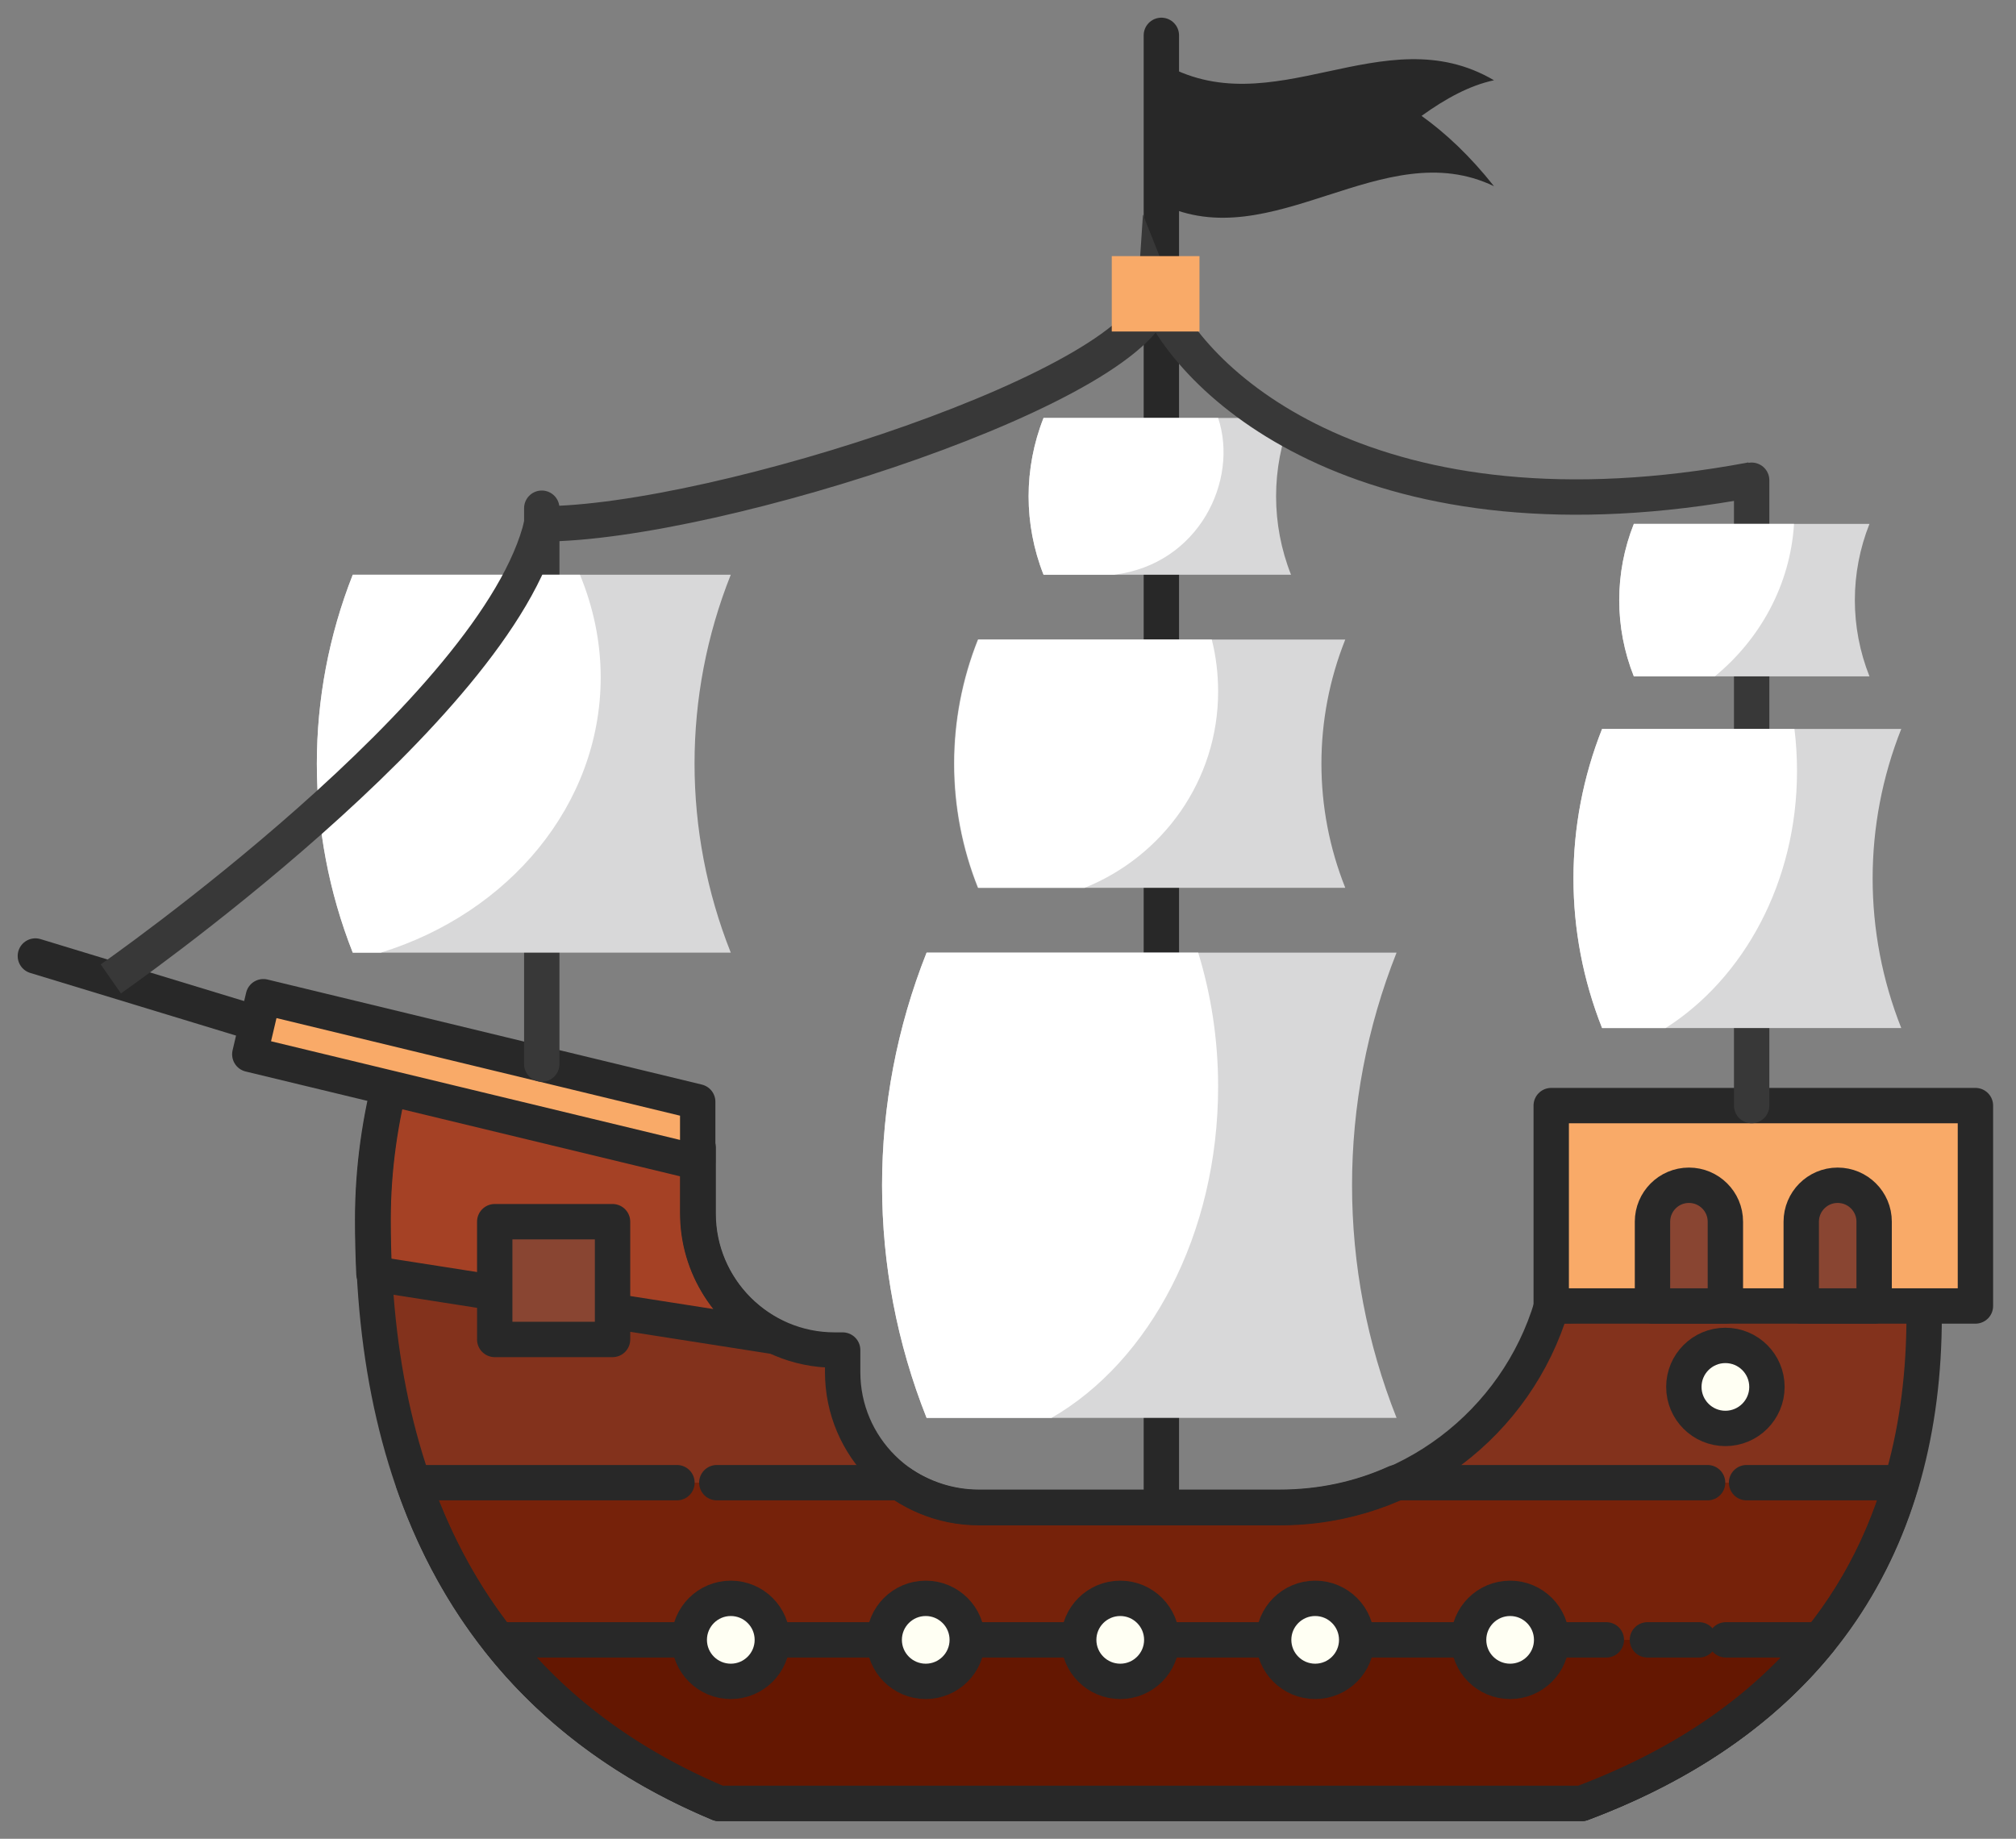 <svg width="57" height="52" viewBox="0 0 57 52" fill="none" xmlns="http://www.w3.org/2000/svg">
<rect x="0" y="0" width="57" height="52" fill="#808080" stroke="none"/>
<path d="M20.326 51H44.721C51.395 48.496 54.403 43.583 54.403 37.221C54.403 36.825 54.379 36.418 54.355 36.023C51.012 36.562 47.501 36.873 43.871 36.933C42.888 40.24 39.821 42.637 36.19 42.637H27.683C25.55 42.637 23.825 40.923 23.825 38.803V38.179H23.598C21.465 38.179 19.739 36.442 19.739 34.321V32.452C16.576 31.997 13.689 31.266 11.113 30.307C10.753 31.649 10.549 33.051 10.549 34.489C10.537 42.385 13.641 48.208 20.326 51Z" fill="#83321C"/>
<path d="M19.727 34.309V32.44C16.564 31.985 13.677 31.254 11.101 30.296C10.741 31.637 10.537 33.039 10.537 34.477C10.537 35.004 10.549 35.508 10.573 36.023L21.896 37.796C20.614 37.161 19.727 35.831 19.727 34.309Z" fill="#A54125"/>
<path d="M39.474 41.93C38.467 42.385 37.365 42.625 36.191 42.625H27.683C26.857 42.625 26.09 42.361 25.455 41.93H11.688C13.126 46.063 15.965 49.179 20.327 51H44.721C49.634 49.155 52.558 46.004 53.756 41.93H39.474Z" fill="#76220A"/>
<path d="M19.727 34.309V32.44C16.564 31.985 13.677 31.254 11.101 30.296C10.741 31.637 10.537 33.039 10.537 34.477C10.537 35.004 10.549 35.508 10.573 36.023L21.896 37.796C20.614 37.161 19.727 35.831 19.727 34.309Z" stroke="#282828" stroke-miterlimit="10" stroke-linecap="round" stroke-linejoin="round"/>
<path d="M48.28 41.93H39.461C38.455 42.385 37.353 42.625 36.178 42.625H27.671C26.845 42.625 26.078 42.361 25.443 41.93H20.267" stroke="#282828" stroke-miterlimit="10" stroke-linecap="round" stroke-linejoin="round"/>
<path d="M19.14 41.93H11.688C13.126 46.063 15.965 49.179 20.327 51H44.721C49.634 49.155 52.558 46.004 53.756 41.93H49.382" stroke="#282828" stroke-miterlimit="10" stroke-linecap="round" stroke-linejoin="round"/>
<path d="M14.096 46.375C15.642 48.34 17.715 49.898 20.327 51H44.722C47.657 49.898 49.874 48.328 51.455 46.375H14.096Z" fill="#641701"/>
<path d="M48.04 46.375H46.579" stroke="#282828" stroke-miterlimit="10" stroke-linecap="round" stroke-linejoin="round"/>
<path d="M45.417 46.375H14.096C15.642 48.34 17.715 49.898 20.327 51H44.722C47.657 49.898 49.874 48.328 51.455 46.375H48.795" stroke="#282828" stroke-miterlimit="10" stroke-linecap="round" stroke-linejoin="round"/>
<path d="M42.241 2.27C39.102 0.425 35.975 3.624 32.836 1.767C32.836 3.097 32.836 4.439 32.836 5.769C35.975 7.29 39.102 3.756 42.241 5.266C41.558 4.403 40.876 3.768 40.193 3.277C40.876 2.785 41.558 2.414 42.241 2.27Z" fill="#282828"/>
<path d="M32.836 1V42.625" stroke="#282828" stroke-miterlimit="10" stroke-linecap="round" stroke-linejoin="round"/>
<path d="M39.486 40.097C35.052 40.097 30.631 40.097 26.198 40.097C24.52 35.867 24.52 31.158 26.198 26.941C30.631 26.941 35.052 26.941 39.486 26.941C37.808 31.17 37.808 35.867 39.486 40.097Z" fill="#D8D8D9"/>
<path d="M34.441 30.727C34.441 29.385 34.238 28.115 33.878 26.941C31.314 26.941 28.75 26.941 26.198 26.941C24.52 31.17 24.52 35.879 26.198 40.097C27.372 40.097 28.558 40.097 29.732 40.097C32.5 38.503 34.441 34.908 34.441 30.727Z" fill="white"/>
<path d="M38.036 25.107C34.573 25.107 31.11 25.107 27.648 25.107C26.749 22.855 26.749 20.339 27.648 18.086C31.11 18.086 34.573 18.086 38.036 18.086C37.137 20.339 37.137 22.855 38.036 25.107Z" fill="#D8D8D9"/>
<path d="M34.441 19.56C34.441 19.057 34.381 18.553 34.261 18.086C32.057 18.086 29.852 18.086 27.66 18.086C26.761 20.339 26.761 22.855 27.66 25.107C28.666 25.107 29.66 25.107 30.667 25.107C32.872 24.221 34.441 22.076 34.441 19.56Z" fill="white"/>
<path d="M36.502 16.253C34.166 16.253 31.841 16.253 29.505 16.253C28.942 14.827 28.942 13.245 29.505 11.819C31.841 11.819 34.166 11.819 36.502 11.819C35.939 13.245 35.939 14.827 36.502 16.253Z" fill="#D8D8D9"/>
<path d="M34.441 11.819C32.8 11.819 31.146 11.819 29.505 11.819C28.942 13.245 28.942 14.827 29.505 16.253C30.176 16.253 30.847 16.253 31.506 16.253C33.902 15.953 35.028 13.581 34.441 11.819Z" fill="white"/>
<path d="M26.174 47.549C26.822 47.549 27.348 47.023 27.348 46.375C27.348 45.727 26.822 45.201 26.174 45.201C25.525 45.201 25 45.727 25 46.375C25 47.023 25.525 47.549 26.174 47.549Z" fill="#FFFFF3"/>
<path d="M26.174 47.549C26.822 47.549 27.348 47.023 27.348 46.375C27.348 45.727 26.822 45.201 26.174 45.201C25.525 45.201 25 45.727 25 46.375C25 47.023 25.525 47.549 26.174 47.549Z" stroke="#282828" stroke-miterlimit="10" stroke-linecap="round" stroke-linejoin="round"/>
<path d="M31.674 47.549C32.322 47.549 32.848 47.023 32.848 46.375C32.848 45.727 32.322 45.201 31.674 45.201C31.025 45.201 30.499 45.727 30.499 46.375C30.499 47.023 31.025 47.549 31.674 47.549Z" fill="#FFFFF3"/>
<path d="M31.674 47.549C32.322 47.549 32.848 47.023 32.848 46.375C32.848 45.727 32.322 45.201 31.674 45.201C31.025 45.201 30.499 45.727 30.499 46.375C30.499 47.023 31.025 47.549 31.674 47.549Z" stroke="#282828" stroke-miterlimit="10" stroke-linecap="round" stroke-linejoin="round"/>
<path d="M37.185 47.549C37.834 47.549 38.359 47.023 38.359 46.375C38.359 45.727 37.834 45.201 37.185 45.201C36.537 45.201 36.011 45.727 36.011 46.375C36.011 47.023 36.537 47.549 37.185 47.549Z" fill="#FFFFF3"/>
<path d="M37.185 47.549C37.834 47.549 38.359 47.023 38.359 46.375C38.359 45.727 37.834 45.201 37.185 45.201C36.537 45.201 36.011 45.727 36.011 46.375C36.011 47.023 36.537 47.549 37.185 47.549Z" stroke="#282828" stroke-miterlimit="10" stroke-linecap="round" stroke-linejoin="round"/>
<path d="M42.697 47.549C43.345 47.549 43.871 47.023 43.871 46.375C43.871 45.727 43.345 45.201 42.697 45.201C42.048 45.201 41.523 45.727 41.523 46.375C41.523 47.023 42.048 47.549 42.697 47.549Z" fill="#FFFFF3"/>
<path d="M42.697 47.549C43.345 47.549 43.871 47.023 43.871 46.375C43.871 45.727 43.345 45.201 42.697 45.201C42.048 45.201 41.523 45.727 41.523 46.375C41.523 47.023 42.048 47.549 42.697 47.549Z" stroke="#282828" stroke-miterlimit="10" stroke-linecap="round" stroke-linejoin="round"/>
<path d="M20.662 47.549C21.311 47.549 21.837 47.023 21.837 46.375C21.837 45.727 21.311 45.201 20.662 45.201C20.014 45.201 19.488 45.727 19.488 46.375C19.488 47.023 20.014 47.549 20.662 47.549Z" fill="#FFFFF3"/>
<path d="M20.662 47.549C21.311 47.549 21.837 47.023 21.837 46.375C21.837 45.727 21.311 45.201 20.662 45.201C20.014 45.201 19.488 45.727 19.488 46.375C19.488 47.023 20.014 47.549 20.662 47.549Z" fill="#FFFFF3"/>
<path d="M20.662 47.549C21.311 47.549 21.837 47.023 21.837 46.375C21.837 45.727 21.311 45.201 20.662 45.201C20.014 45.201 19.488 45.727 19.488 46.375C19.488 47.023 20.014 47.549 20.662 47.549Z" stroke="#282828" stroke-miterlimit="10" stroke-linecap="round" stroke-linejoin="round"/>
<path d="M48.783 40.396C49.432 40.396 49.958 39.87 49.958 39.222C49.958 38.573 49.432 38.048 48.783 38.048C48.135 38.048 47.609 38.573 47.609 39.222C47.609 39.87 48.135 40.396 48.783 40.396Z" fill="#FFFFF3"/>
<path d="M48.783 40.396C49.432 40.396 49.958 39.87 49.958 39.222C49.958 38.573 49.432 38.048 48.783 38.048C48.135 38.048 47.609 38.573 47.609 39.222C47.609 39.87 48.135 40.396 48.783 40.396Z" stroke="#282828" stroke-miterlimit="10" stroke-linecap="round" stroke-linejoin="round"/>
<path d="M20.326 51H44.721C51.395 48.496 54.403 43.583 54.403 37.221C54.403 36.825 54.379 36.418 54.355 36.023C51.012 36.562 47.501 36.873 43.871 36.933C42.888 40.24 39.821 42.637 36.19 42.637H27.683C25.55 42.637 23.825 40.923 23.825 38.803V38.179H23.598C21.465 38.179 19.739 36.442 19.739 34.321V32.452C16.576 31.997 13.689 31.266 11.113 30.307C10.753 31.649 10.549 33.051 10.549 34.489C10.537 42.385 13.641 48.208 20.326 51Z" stroke="#282828" stroke-miterlimit="10" stroke-linecap="round" stroke-linejoin="round"/>
<path d="M55.853 31.266H43.859V36.933H55.853V31.266Z" fill="#F9AA68"/>
<path d="M55.853 31.266H43.859V36.933H55.853V31.266Z" stroke="#282828" stroke-miterlimit="10" stroke-linecap="round" stroke-linejoin="round"/>
<path d="M48.783 36.933H46.722V34.549C46.722 33.986 47.178 33.519 47.753 33.519C48.316 33.519 48.783 33.974 48.783 34.549V36.933Z" fill="#894532"/>
<path d="M52.989 36.933H50.928V34.549C50.928 33.986 51.383 33.519 51.958 33.519C52.522 33.519 52.989 33.974 52.989 34.549V36.933Z" fill="#894532"/>
<path d="M48.783 36.933H46.722V34.549C46.722 33.986 47.178 33.519 47.753 33.519C48.316 33.519 48.783 33.974 48.783 34.549V36.933Z" stroke="#282828" stroke-miterlimit="10" stroke-linecap="round" stroke-linejoin="round"/>
<path d="M52.989 36.933H50.928V34.549C50.928 33.986 51.383 33.519 51.958 33.519C52.522 33.519 52.989 33.974 52.989 34.549V36.933Z" stroke="#282828" stroke-miterlimit="10" stroke-linecap="round" stroke-linejoin="round"/>
<path d="M19.727 31.158L7.446 28.187L7.063 29.816L19.727 32.872V31.158Z" fill="#F9AA68"/>
<path d="M19.727 31.158L7.446 28.187L7.063 29.816L19.727 32.872V31.158Z" stroke="#282828" stroke-miterlimit="10" stroke-linecap="round" stroke-linejoin="round"/>
<path d="M49.526 13.581V31.266" stroke="#383838" stroke-miterlimit="10" stroke-linecap="round" stroke-linejoin="round"/>
<path d="M53.756 29.073C50.94 29.073 48.124 29.073 45.297 29.073C44.218 26.353 44.218 23.334 45.297 20.614C48.112 20.614 50.928 20.614 53.756 20.614C52.677 23.334 52.677 26.353 53.756 29.073Z" fill="#D8D8D9"/>
<path d="M50.808 21.812C50.808 21.405 50.784 20.998 50.736 20.614C48.927 20.614 47.118 20.614 45.297 20.614C44.218 23.334 44.218 26.353 45.297 29.073C45.896 29.073 46.495 29.073 47.094 29.073C49.298 27.671 50.808 24.952 50.808 21.812Z" fill="white"/>
<path d="M52.857 19.128C50.641 19.128 48.424 19.128 46.195 19.128C45.644 17.739 45.644 16.193 46.195 14.815C48.412 14.815 50.629 14.815 52.857 14.815C52.306 16.205 52.306 17.739 52.857 19.128Z" fill="#D8D8D9"/>
<path d="M50.724 14.815C49.215 14.815 47.705 14.815 46.195 14.815C45.644 16.205 45.644 17.75 46.195 19.128C46.962 19.128 47.717 19.128 48.484 19.128C49.766 18.074 50.617 16.54 50.724 14.815Z" fill="white"/>
<path d="M15.318 14.372V30.092" stroke="#383838" stroke-miterlimit="10" stroke-linecap="round" stroke-linejoin="round"/>
<path d="M20.662 26.941C17.104 26.941 13.533 26.941 9.974 26.941C8.62 23.502 8.62 19.68 9.974 16.253C13.533 16.253 17.104 16.253 20.662 16.253C19.296 19.68 19.296 23.502 20.662 26.941Z" fill="#D8D8D9"/>
<path d="M16.984 19.152C16.984 18.134 16.768 17.151 16.397 16.253C14.252 16.253 12.119 16.253 9.974 16.253C8.62 19.692 8.62 23.514 9.974 26.941C10.238 26.941 10.502 26.941 10.765 26.941C14.384 25.826 16.984 22.759 16.984 19.152Z" fill="white"/>
<path d="M7.063 28.882L1 27.036" stroke="#282828" stroke-miterlimit="10" stroke-linecap="round" stroke-linejoin="round"/>
<path d="M17.319 34.549H13.988V37.88H17.319V34.549Z" fill="#894532"/>
<path d="M17.319 34.549H13.988V37.88H17.319V34.549Z" stroke="#282828" stroke-miterlimit="10" stroke-linecap="round" stroke-linejoin="round"/>
<path d="M3.133 27.683C3.133 27.683 14.084 20.051 15.318 14.815C20.255 14.815 32.5 10.837 32.668 8.309C33.71 10.933 38.85 15.57 49.526 13.569" stroke="#383838" stroke-miterlimit="10"/>
<path d="M33.914 7.243H31.434V9.375H33.914V7.243Z" fill="#F9AA68"/>
</svg>
